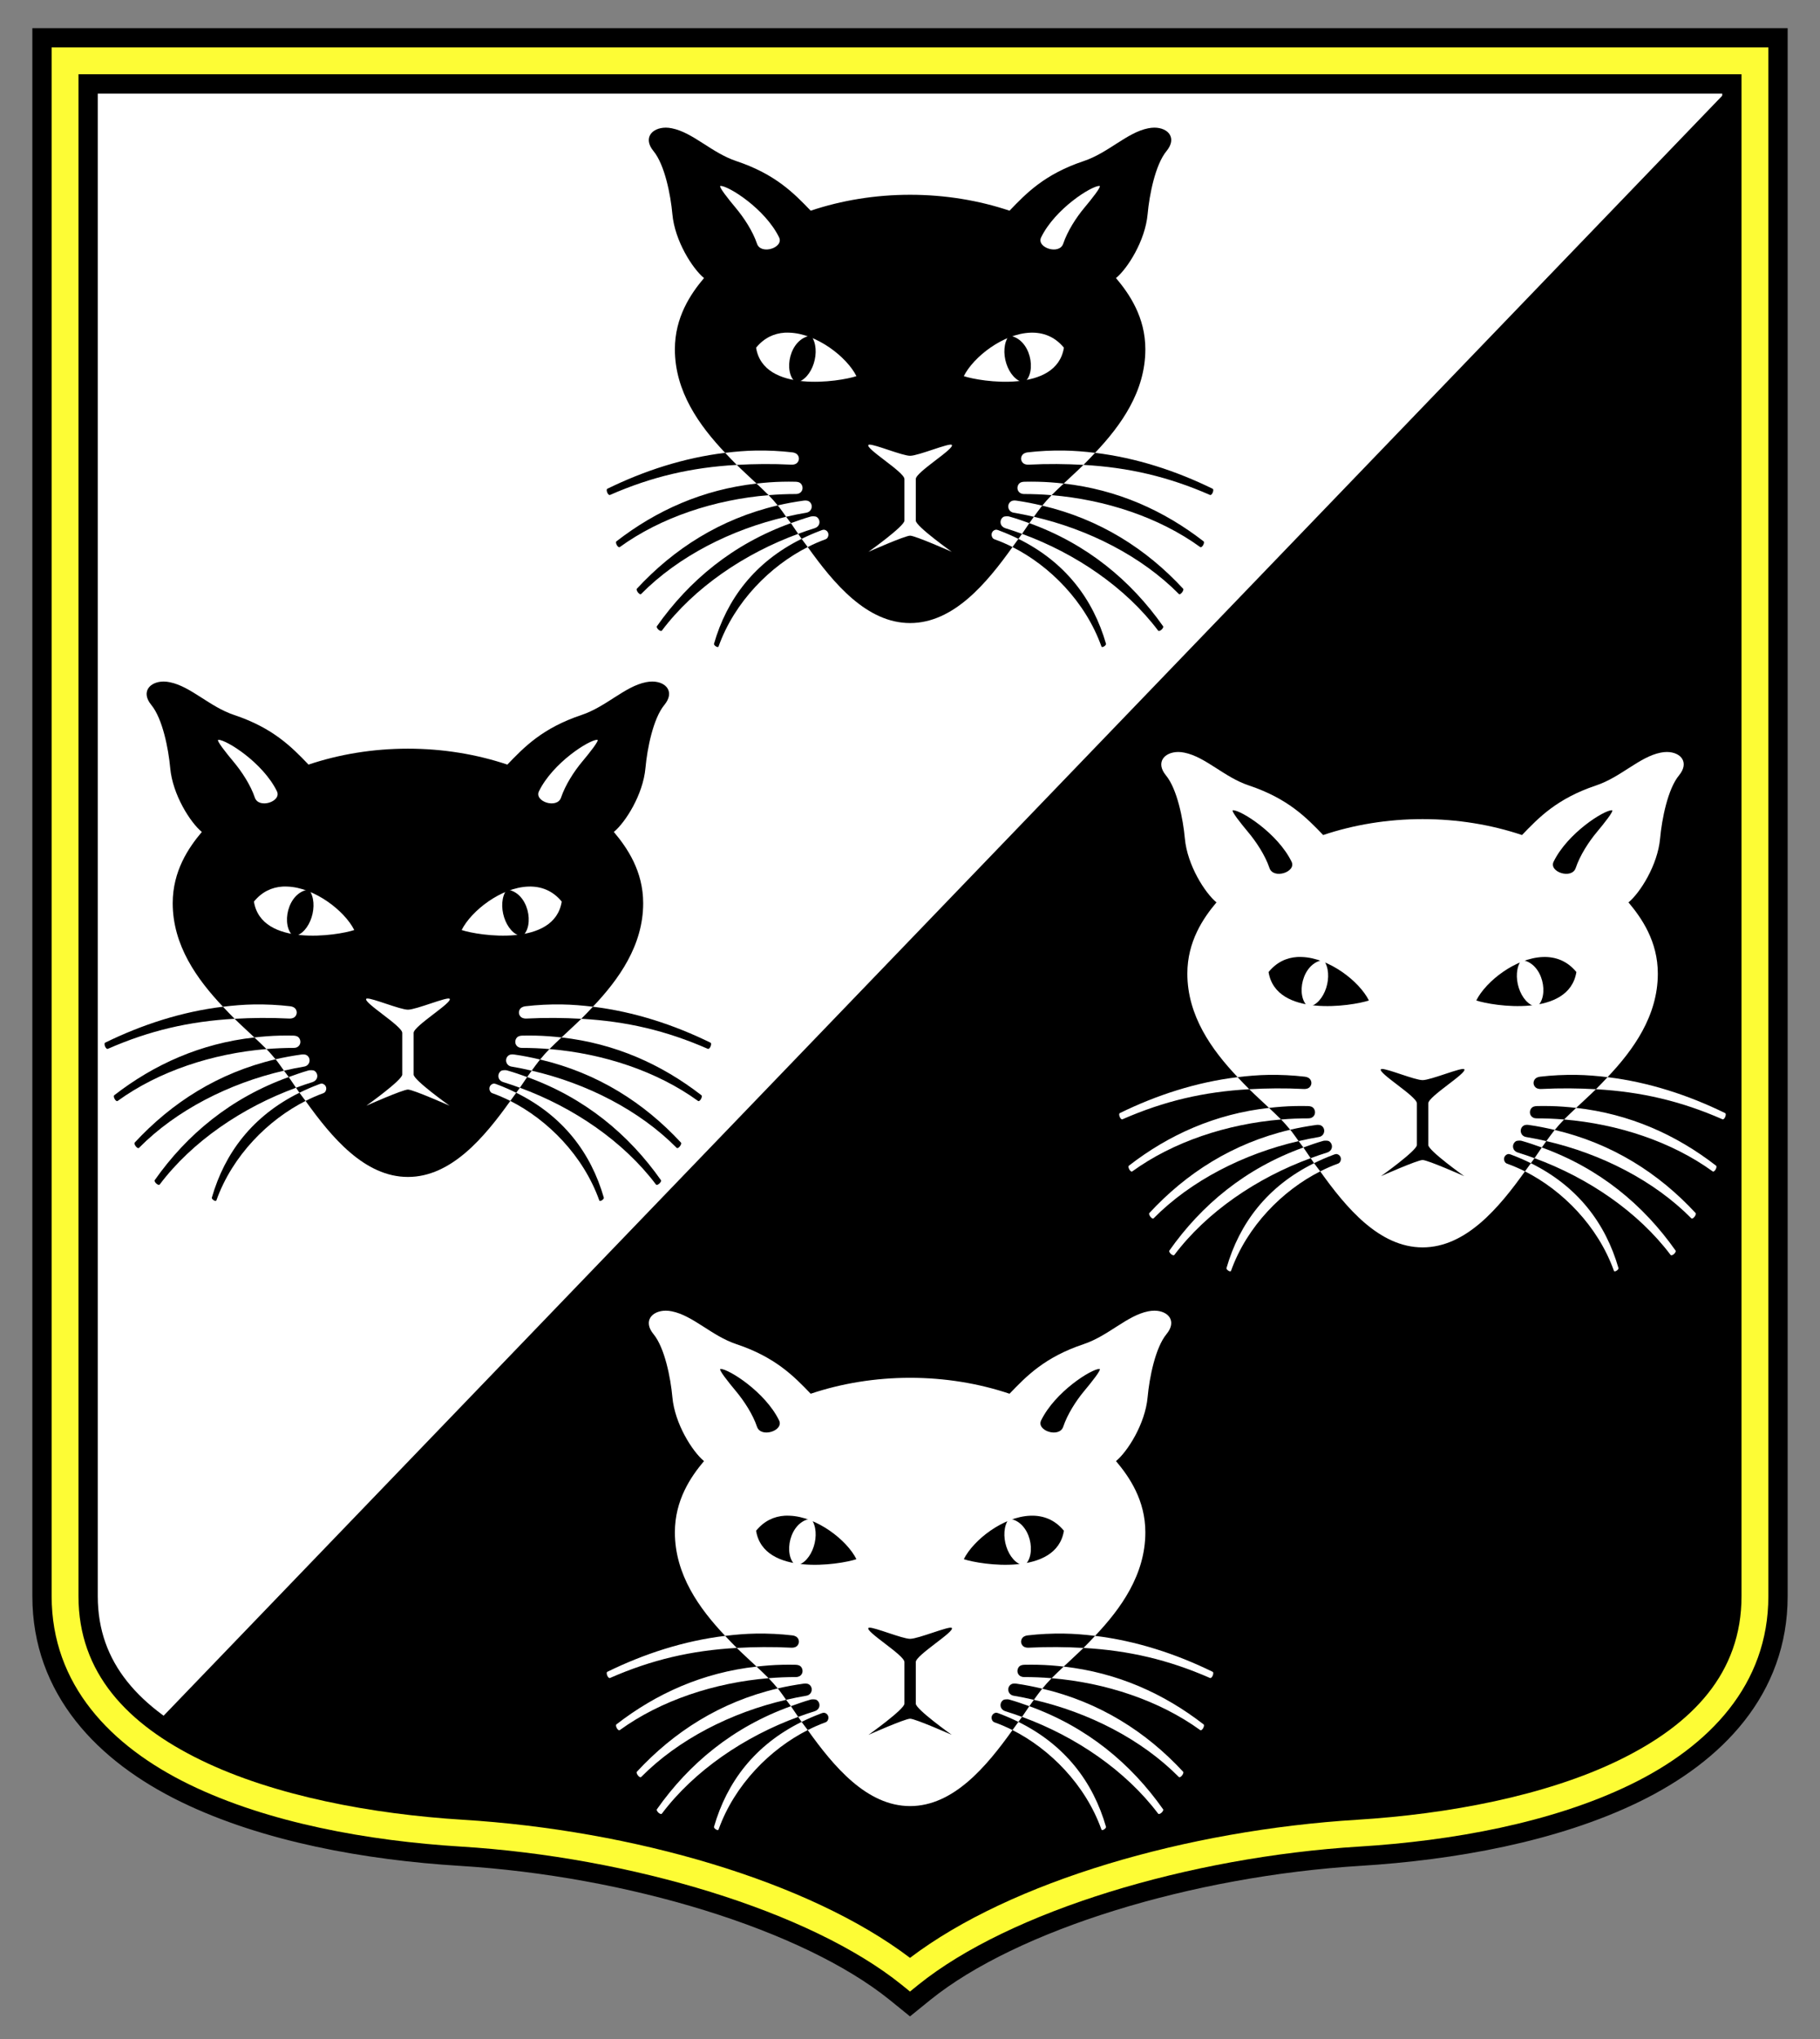 <?xml version="1.0" encoding="UTF-8" standalone="no"?>
<!-- Created with Inkscape (http://www.inkscape.org/) -->
<svg
   xmlns:dc="http://purl.org/dc/elements/1.1/"
   xmlns:cc="http://web.resource.org/cc/"
   xmlns:rdf="http://www.w3.org/1999/02/22-rdf-syntax-ns#"
   xmlns:svg="http://www.w3.org/2000/svg"
   xmlns="http://www.w3.org/2000/svg"
   xmlns:sodipodi="http://sodipodi.sourceforge.net/DTD/sodipodi-0.dtd"
   xmlns:inkscape="http://www.inkscape.org/namespaces/inkscape"
   id="svg2"
   sodipodi:version="0.32"
   inkscape:version="0.45.1"
   width="250"
   height="280"
   version="1.0"
   sodipodi:docbase="C:\Documents and Settings\Flanker\Desktop"
   sodipodi:docname="3°Stormo-Patch.svg"
   inkscape:output_extension="org.inkscape.output.svg.inkscape">
  <rect width="100%" height="100%" fill="#808080" stroke="none"/>
  <defs
     id="defs5" />
  <sodipodi:namedview
     inkscape:window-height="1005"
     inkscape:window-width="1280"
     inkscape:pageshadow="2"
     inkscape:pageopacity="0.0"
     guidetolerance="10.0"
     gridtolerance="10.0"
     objecttolerance="10.0"
     borderopacity="1.0"
     bordercolor="#666666"
     pagecolor="#ffffff"
     id="base"
     inkscape:zoom="0.32"
     inkscape:cx="744.84815"
     inkscape:cy="64.548525"
     inkscape:window-x="0"
     inkscape:window-y="0"
     inkscape:current-layer="svg2"
     inkscape:showpageshadow="false"
     width="250px"
     height="280px" />
  <path
     sodipodi:nodetypes="ccscsccc"
     id="path5308"
     d="M 8.938,10.359 L 8.938,219.203 C 8.938,241.826 38.392,250.194 63.438,251.734 C 87.102,253.19 111.896,260.559 125,271.109 C 138.104,260.559 162.898,253.19 186.562,251.734 C 211.608,250.194 241.063,241.826 241.062,219.203 L 241.062,10.359 L 8.938,10.359 z "
     style="color:#000000;fill:#ffffff;fill-opacity:1;fill-rule:evenodd;stroke:none;stroke-width:3.7;stroke-linecap:square;stroke-linejoin:miter;marker:none;marker-start:none;marker-mid:none;marker-end:none;stroke-miterlimit:4;stroke-dasharray:none;stroke-dashoffset:0;stroke-opacity:1;visibility:visible;display:inline;overflow:visible;enable-background:accumulate" />
  <path
     style="color:#000000;fill:#000000;fill-opacity:1;fill-rule:evenodd;stroke:none;stroke-width:0.6;stroke-linecap:round;stroke-linejoin:round;marker:none;marker-start:none;marker-mid:none;marker-end:none;stroke-miterlimit:4;stroke-dasharray:none;stroke-dashoffset:0;stroke-opacity:1;visibility:visible;display:inline;overflow:visible;enable-background:accumulate"
     d="M 239.25,10.359 L 19.344,238.859 C 30.157,247.092 47.672,250.764 63.438,251.734 C 87.102,253.19 111.896,260.559 125,271.109 C 138.104,260.559 162.898,253.19 186.562,251.734 C 211.608,250.194 241.063,241.826 241.062,219.203 L 241.062,10.359 L 239.25,10.359 z "
     id="path5316" />
  <path
     id="path5314"
     d="M 7.094,6.516 L 7.094,8.359 L 7.094,219.203 C 7.094,231.317 15.15,239.761 26,245.047 C 36.85,250.332 50.629,252.798 63.312,253.578 C 86.674,255.015 111.3,262.448 123.844,272.547 L 125,273.484 L 126.156,272.547 C 138.7,262.448 163.326,255.015 186.688,253.578 C 199.371,252.798 213.15,250.332 224,245.047 C 234.85,239.761 242.906,231.317 242.906,219.203 L 242.906,8.359 L 242.906,6.516 L 241.062,6.516 L 8.938,6.516 L 7.094,6.516 z M 10.781,10.203 L 239.219,10.203 L 239.219,219.203 C 239.219,229.712 232.545,236.764 222.406,241.703 C 212.267,246.642 198.8,249.13 186.438,249.891 C 163.087,251.327 138.872,258.328 125,268.859 C 111.128,258.328 86.913,251.327 63.562,249.891 C 51.2,249.13 37.733,246.642 27.594,241.703 C 17.455,236.764 10.781,229.712 10.781,219.203 L 10.781,10.203 z "
     style="color:#000000;fill:#fdfc35;fill-opacity:1;fill-rule:evenodd;stroke:#000000;stroke-width:5.3;stroke-linecap:square;stroke-linejoin:miter;marker:none;stroke-miterlimit:4;stroke-dasharray:none;stroke-dashoffset:0;stroke-opacity:1;visibility:visible;display:inline;overflow:visible;enable-background:accumulate"
     sodipodi:nodetypes="cccsscccsscccccccccsscsscc" />
  <path
     style="color:#000000;fill:#fdfc35;fill-opacity:1;fill-rule:evenodd;stroke:none;stroke-width:3.7;stroke-linecap:square;stroke-linejoin:miter;marker:none;stroke-miterlimit:4;stroke-dasharray:none;stroke-dashoffset:0;stroke-opacity:1;visibility:visible;display:inline;overflow:visible;enable-background:accumulate"
     d="M 7.094,6.516 L 7.094,8.359 L 7.094,219.203 C 7.094,231.317 15.15,239.761 26,245.047 C 36.85,250.332 50.629,252.798 63.312,253.578 C 86.674,255.015 111.3,262.448 123.844,272.547 L 125,273.484 L 126.156,272.547 C 138.7,262.448 163.326,255.015 186.688,253.578 C 199.371,252.798 213.15,250.332 224,245.047 C 234.85,239.761 242.906,231.317 242.906,219.203 L 242.906,8.359 L 242.906,6.516 L 241.062,6.516 L 8.938,6.516 L 7.094,6.516 z M 10.781,10.203 L 239.219,10.203 L 239.219,219.203 C 239.219,229.712 232.545,236.764 222.406,241.703 C 212.267,246.642 198.8,249.13 186.438,249.891 C 163.087,251.327 138.872,258.328 125,268.859 C 111.128,258.328 86.913,251.327 63.562,249.891 C 51.2,249.13 37.733,246.642 27.594,241.703 C 17.455,236.764 10.781,229.712 10.781,219.203 L 10.781,10.203 z "
     id="path4326"
     sodipodi:nodetypes="cccsscccsscccccccccsscsscc" />
  <g
     id="g4297"
     style="fill:#ffffff"
     transform="translate(-567.297,-823.234)">
    <path
       id="path2306"
       d="M 678.707,1031.781 C 675.728,1032.139 674.82,1036.82 676.613,1038.219 C 678.901,1037.876 680.189,1033.751 678.707,1031.781 z M 705.894,1031.781 C 704.412,1033.751 705.7,1037.876 707.988,1038.219 C 709.781,1036.82 708.873,1032.139 705.894,1031.781 z "
       style="opacity:1;color:#000000;fill:#ffffff;fill-opacity:1;fill-rule:evenodd;stroke:none;stroke-width:0.6;stroke-linecap:round;stroke-linejoin:round;marker:none;marker-start:none;marker-mid:none;marker-end:none;stroke-miterlimit:4;stroke-dasharray:none;stroke-dashoffset:0;stroke-opacity:1;visibility:visible;display:inline;overflow:visible;enable-background:accumulate" />
    <path
       id="path3291"
       d="M 666.906,1047.875 C 661.23,1048.556 655.744,1050.35 650.719,1052.812 C 650.48,1052.929 650.809,1053.781 651.094,1053.656 C 656.818,1051.148 662.279,1049.879 668.5,1049.531 C 667.961,1049.003 667.445,1048.444 666.906,1047.875 z M 717.719,1047.875 C 717.18,1048.444 716.664,1049.003 716.125,1049.531 C 722.335,1049.881 727.783,1051.151 733.5,1053.656 C 733.785,1053.781 734.113,1052.929 733.875,1052.812 C 728.859,1050.354 723.384,1048.559 717.719,1047.875 z M 671.219,1052.094 C 663.827,1052.916 657.433,1055.795 651.969,1060.031 C 651.759,1060.194 652.186,1060.995 652.438,1060.812 C 658.07,1056.733 665.452,1054.302 672.875,1053.688 C 672.382,1053.187 671.801,1052.646 671.219,1052.094 z M 713.406,1052.094 C 712.824,1052.646 712.243,1053.187 711.75,1053.688 C 719.162,1054.306 726.532,1056.738 732.156,1060.812 C 732.408,1060.995 732.835,1060.194 732.625,1060.031 C 727.168,1055.801 720.785,1052.921 713.406,1052.094 z M 674.125,1055.094 C 666.206,1056.954 659.838,1061.073 654.781,1066.531 C 654.601,1066.726 655.157,1067.471 655.375,1067.25 C 660.473,1062.095 667.727,1058.396 675.281,1056.656 C 674.951,1056.196 674.621,1055.709 674.312,1055.312 C 674.256,1055.241 674.185,1055.167 674.125,1055.094 z M 710.469,1055.125 C 710.418,1055.187 710.36,1055.252 710.312,1055.312 C 710,1055.713 709.647,1056.19 709.312,1056.656 C 716.866,1058.396 724.121,1062.095 729.219,1067.25 C 729.437,1067.471 729.993,1066.726 729.812,1066.531 C 724.758,1061.075 718.384,1056.986 710.469,1055.125 z M 675.938,1057.531 C 667.983,1060.394 661.946,1065.418 657.531,1071.688 C 657.378,1071.905 658.032,1072.529 658.219,1072.281 C 662.662,1066.39 669.533,1061.707 676.938,1059 C 676.595,1058.507 676.259,1057.991 675.938,1057.531 z M 708.688,1057.531 C 708.366,1057.991 708.03,1058.507 707.688,1059 C 715.092,1061.707 721.932,1066.389 726.375,1072.281 C 726.562,1072.529 727.215,1071.905 727.062,1071.688 C 722.652,1065.425 716.628,1060.396 708.688,1057.531 z M 677.406,1059.688 C 670.987,1062.856 667.144,1067.944 665.375,1074.094 C 665.314,1074.305 665.914,1074.711 666,1074.469 C 668.205,1068.297 673.126,1063.398 678.25,1060.812 C 677.975,1060.427 677.669,1060.064 677.406,1059.688 z M 707.188,1059.688 C 706.928,1060.059 706.646,1060.432 706.375,1060.812 C 711.497,1063.399 716.39,1068.299 718.594,1074.469 C 718.68,1074.711 719.279,1074.305 719.219,1074.094 C 717.449,1067.944 713.606,1062.856 707.188,1059.688 z "
       style="opacity:1;color:#000000;fill:#ffffff;fill-opacity:1;fill-rule:evenodd;stroke:none;stroke-width:1.7;stroke-linecap:round;stroke-linejoin:round;marker:none;stroke-miterlimit:4;stroke-dasharray:none;stroke-dashoffset:0;stroke-opacity:1;visibility:visible;display:inline;overflow:visible;enable-background:accumulate" />
    <path
       id="path4290"
       d="M 658.75,1003.219 C 656.825,1003.23 655.598,1004.663 657.062,1006.438 C 658.599,1008.299 659.417,1012.435 659.656,1015.094 C 659.987,1018.765 662.42,1022.574 664,1023.875 C 662.161,1026.051 660,1029.252 660,1033.656 C 660,1039.453 663.342,1044.114 666.906,1047.875 C 668.313,1047.706 669.731,1047.584 671.156,1047.562 C 672.813,1047.537 674.485,1047.617 676.156,1047.812 C 676.477,1047.85 676.788,1047.995 676.938,1048.281 C 677.087,1048.568 677.066,1048.895 676.875,1049.156 C 676.684,1049.418 676.354,1049.516 676.031,1049.5 C 673.358,1049.364 670.883,1049.398 668.5,1049.531 C 669.443,1050.456 670.368,1051.286 671.219,1052.094 C 672.371,1051.966 673.55,1051.868 674.75,1051.844 C 675.344,1051.831 675.957,1051.83 676.562,1051.844 C 676.886,1051.851 677.19,1051.922 677.375,1052.188 C 677.56,1052.453 677.593,1052.81 677.438,1053.094 C 677.282,1053.377 676.98,1053.532 676.656,1053.531 C 675.399,1053.53 674.138,1053.583 672.875,1053.688 C 673.356,1054.176 673.763,1054.652 674.125,1055.094 C 675.279,1054.823 676.467,1054.61 677.688,1054.438 C 678.008,1054.392 678.337,1054.425 678.562,1054.656 C 678.788,1054.888 678.858,1055.226 678.75,1055.531 C 678.642,1055.836 678.382,1056.041 678.062,1056.094 C 677.132,1056.247 676.206,1056.443 675.281,1056.656 C 675.496,1056.956 675.713,1057.21 675.938,1057.531 C 676.826,1057.212 677.719,1056.889 678.656,1056.625 C 678.734,1056.603 678.828,1056.597 678.906,1056.594 C 678.985,1056.59 679.049,1056.589 679.125,1056.594 C 679.277,1056.604 679.404,1056.619 679.531,1056.719 C 679.786,1056.918 679.91,1057.246 679.844,1057.562 C 679.778,1057.879 679.528,1058.124 679.219,1058.219 C 678.448,1058.454 677.698,1058.722 676.938,1059 C 677.098,1059.231 677.241,1059.452 677.406,1059.688 C 678.228,1059.282 679.092,1058.903 680,1058.562 C 680.124,1058.516 680.253,1058.456 680.375,1058.438 C 680.497,1058.419 680.602,1058.438 680.719,1058.5 C 680.953,1058.623 681.099,1058.857 681.094,1059.125 C 681.089,1059.394 680.937,1059.662 680.688,1059.75 C 679.87,1060.04 679.066,1060.401 678.25,1060.812 C 681.807,1065.792 686.35,1071.25 692.312,1071.25 C 698.275,1071.25 702.818,1065.792 706.375,1060.812 C 705.557,1060.4 704.725,1060.04 703.906,1059.75 C 703.657,1059.662 703.505,1059.394 703.5,1059.125 C 703.495,1058.857 703.641,1058.623 703.875,1058.5 C 703.934,1058.469 704.006,1058.448 704.062,1058.438 C 704.119,1058.427 704.158,1058.428 704.219,1058.438 C 704.341,1058.456 704.47,1058.516 704.594,1058.562 C 705.501,1058.903 706.365,1059.282 707.188,1059.688 C 707.356,1059.447 707.524,1059.236 707.688,1059 C 706.927,1058.722 706.145,1058.454 705.375,1058.219 C 705.066,1058.124 704.816,1057.879 704.75,1057.562 C 704.684,1057.246 704.808,1056.918 705.062,1056.719 C 705.19,1056.619 705.316,1056.604 705.469,1056.594 C 705.621,1056.583 705.782,1056.581 705.938,1056.625 C 706.884,1056.891 707.791,1057.208 708.688,1057.531 C 708.908,1057.216 709.101,1056.951 709.312,1056.656 C 708.388,1056.443 707.462,1056.247 706.531,1056.094 C 706.212,1056.041 705.951,1055.836 705.844,1055.531 C 705.736,1055.226 705.805,1054.888 706.031,1054.656 C 706.144,1054.541 706.287,1054.469 706.438,1054.438 C 706.588,1054.406 706.746,1054.415 706.906,1054.438 C 708.129,1054.611 709.313,1054.853 710.469,1055.125 C 710.836,1054.673 711.257,1054.188 711.75,1053.688 C 710.477,1053.581 709.205,1053.53 707.938,1053.531 C 707.614,1053.532 707.312,1053.377 707.156,1053.094 C 707,1052.81 707.034,1052.453 707.219,1052.188 C 707.404,1051.922 707.708,1051.851 708.031,1051.844 C 708.637,1051.83 709.25,1051.832 709.844,1051.844 C 711.055,1051.869 712.245,1051.964 713.406,1052.094 C 714.257,1051.286 715.182,1050.456 716.125,1049.531 C 713.734,1049.397 711.245,1049.363 708.562,1049.5 C 708.239,1049.516 707.909,1049.418 707.719,1049.156 C 707.528,1048.895 707.506,1048.568 707.656,1048.281 C 707.806,1047.995 708.116,1047.85 708.438,1047.812 C 710.109,1047.617 711.781,1047.537 713.438,1047.562 C 714.873,1047.584 716.302,1047.704 717.719,1047.875 C 721.283,1044.114 724.625,1039.453 724.625,1033.656 C 724.625,1029.252 722.432,1026.051 720.594,1023.875 C 722.174,1022.574 724.607,1018.765 724.938,1015.094 C 725.177,1012.435 725.995,1008.299 727.531,1006.438 C 728.996,1004.663 727.8,1003.231 725.875,1003.219 C 725.6,1003.217 725.298,1003.253 725,1003.312 C 722.095,1003.892 719.546,1006.68 716.156,1007.812 C 710.779,1009.608 708.26,1012.239 705.969,1014.625 C 701.752,1013.208 697.102,1012.438 692.312,1012.438 C 687.523,1012.438 682.873,1013.208 678.656,1014.625 C 676.365,1012.239 673.815,1009.608 668.438,1007.812 C 665.047,1006.68 662.498,1003.892 659.594,1003.312 C 659.296,1003.253 659.025,1003.217 658.75,1003.219 z M 666.281,1011.219 C 667.377,1011.219 672.387,1014.353 674.312,1018.281 C 675.01,1019.703 671.816,1020.74 671.281,1019.156 C 670.707,1017.453 669.511,1015.614 668.344,1014.219 C 667.399,1013.089 665.893,1011.219 666.281,1011.219 z M 718.312,1011.219 C 718.701,1011.218 717.194,1013.089 716.25,1014.219 C 715.083,1015.614 713.918,1017.453 713.344,1019.156 C 712.809,1020.74 709.615,1019.703 710.312,1018.281 C 712.238,1014.353 717.217,1011.219 718.312,1011.219 z M 675.094,1031.375 C 675.304,1031.362 675.537,1031.368 675.75,1031.375 C 679.498,1031.506 683.616,1034.706 684.938,1037.344 C 682.652,1038.109 672.171,1039.741 671.156,1033.438 C 672.261,1032.087 673.624,1031.467 675.094,1031.375 z M 708.844,1031.375 C 710.548,1031.315 712.175,1031.894 713.438,1033.438 C 712.423,1039.741 701.973,1038.108 699.688,1037.344 C 701.009,1034.707 705.095,1031.506 708.844,1031.375 z M 686.719,1046.75 C 687.451,1046.694 691.245,1048.281 692.312,1048.281 C 693.451,1048.281 697.716,1046.474 698.031,1046.781 C 698.53,1047.266 693.094,1050.514 693.094,1051.469 L 693.094,1057.188 C 693.094,1057.957 698.031,1061.469 698.031,1061.469 C 698.031,1061.469 693.027,1059.25 692.312,1059.25 C 691.598,1059.25 686.594,1061.469 686.594,1061.469 C 686.594,1061.469 691.531,1057.957 691.531,1057.188 L 691.531,1051.469 C 691.531,1050.514 686.095,1047.266 686.594,1046.781 C 686.613,1046.762 686.67,1046.754 686.719,1046.75 z "
       style="opacity:1;color:#000000;fill:#ffffff;fill-opacity:1;fill-rule:evenodd;stroke:none;stroke-width:0.6;stroke-linecap:round;stroke-linejoin:round;marker:none;marker-start:none;marker-mid:none;marker-end:none;stroke-miterlimit:4;stroke-dasharray:none;stroke-dashoffset:0;stroke-opacity:1;visibility:visible;display:inline;overflow:visible;enable-background:accumulate" />
  </g>
  <g
     style="fill:#ffffff"
     id="g4302"
     transform="translate(-496.902,-899.956)">
    <path
       style="opacity:1;color:#000000;fill:#ffffff;fill-opacity:1;fill-rule:evenodd;stroke:none;stroke-width:0.6;stroke-linecap:round;stroke-linejoin:round;marker:none;marker-start:none;marker-mid:none;marker-end:none;stroke-miterlimit:4;stroke-dasharray:none;stroke-dashoffset:0;stroke-opacity:1;visibility:visible;display:inline;overflow:visible;enable-background:accumulate"
       d="M 678.707,1031.781 C 675.728,1032.139 674.82,1036.82 676.613,1038.219 C 678.901,1037.876 680.189,1033.751 678.707,1031.781 z M 705.894,1031.781 C 704.412,1033.751 705.7,1037.876 707.988,1038.219 C 709.781,1036.82 708.873,1032.139 705.894,1031.781 z "
       id="path4304" />
    <path
       style="opacity:1;color:#000000;fill:#ffffff;fill-opacity:1;fill-rule:evenodd;stroke:none;stroke-width:1.7;stroke-linecap:round;stroke-linejoin:round;marker:none;stroke-miterlimit:4;stroke-dasharray:none;stroke-dashoffset:0;stroke-opacity:1;visibility:visible;display:inline;overflow:visible;enable-background:accumulate"
       d="M 666.906,1047.875 C 661.23,1048.556 655.744,1050.35 650.719,1052.812 C 650.48,1052.929 650.809,1053.781 651.094,1053.656 C 656.818,1051.148 662.279,1049.879 668.5,1049.531 C 667.961,1049.003 667.445,1048.444 666.906,1047.875 z M 717.719,1047.875 C 717.18,1048.444 716.664,1049.003 716.125,1049.531 C 722.335,1049.881 727.783,1051.151 733.5,1053.656 C 733.785,1053.781 734.113,1052.929 733.875,1052.812 C 728.859,1050.354 723.384,1048.559 717.719,1047.875 z M 671.219,1052.094 C 663.827,1052.916 657.433,1055.795 651.969,1060.031 C 651.759,1060.194 652.186,1060.995 652.438,1060.812 C 658.07,1056.733 665.452,1054.302 672.875,1053.688 C 672.382,1053.187 671.801,1052.646 671.219,1052.094 z M 713.406,1052.094 C 712.824,1052.646 712.243,1053.187 711.75,1053.688 C 719.162,1054.306 726.532,1056.738 732.156,1060.812 C 732.408,1060.995 732.835,1060.194 732.625,1060.031 C 727.168,1055.801 720.785,1052.921 713.406,1052.094 z M 674.125,1055.094 C 666.206,1056.954 659.838,1061.073 654.781,1066.531 C 654.601,1066.726 655.157,1067.471 655.375,1067.25 C 660.473,1062.095 667.727,1058.396 675.281,1056.656 C 674.951,1056.196 674.621,1055.709 674.312,1055.312 C 674.256,1055.241 674.185,1055.167 674.125,1055.094 z M 710.469,1055.125 C 710.418,1055.187 710.36,1055.252 710.312,1055.312 C 710,1055.713 709.647,1056.19 709.312,1056.656 C 716.866,1058.396 724.121,1062.095 729.219,1067.25 C 729.437,1067.471 729.993,1066.726 729.812,1066.531 C 724.758,1061.075 718.384,1056.986 710.469,1055.125 z M 675.938,1057.531 C 667.983,1060.394 661.946,1065.418 657.531,1071.688 C 657.378,1071.905 658.032,1072.529 658.219,1072.281 C 662.662,1066.39 669.533,1061.707 676.938,1059 C 676.595,1058.507 676.259,1057.991 675.938,1057.531 z M 708.688,1057.531 C 708.366,1057.991 708.03,1058.507 707.688,1059 C 715.092,1061.707 721.932,1066.389 726.375,1072.281 C 726.562,1072.529 727.215,1071.905 727.062,1071.688 C 722.652,1065.425 716.628,1060.396 708.688,1057.531 z M 677.406,1059.688 C 670.987,1062.856 667.144,1067.944 665.375,1074.094 C 665.314,1074.305 665.914,1074.711 666,1074.469 C 668.205,1068.297 673.126,1063.398 678.25,1060.812 C 677.975,1060.427 677.669,1060.064 677.406,1059.688 z M 707.188,1059.688 C 706.928,1060.059 706.646,1060.432 706.375,1060.812 C 711.497,1063.399 716.39,1068.299 718.594,1074.469 C 718.68,1074.711 719.279,1074.305 719.219,1074.094 C 717.449,1067.944 713.606,1062.856 707.188,1059.688 z "
       id="path4306" />
    <path
       style="opacity:1;color:#000000;fill:#ffffff;fill-opacity:1;fill-rule:evenodd;stroke:none;stroke-width:0.6;stroke-linecap:round;stroke-linejoin:round;marker:none;marker-start:none;marker-mid:none;marker-end:none;stroke-miterlimit:4;stroke-dasharray:none;stroke-dashoffset:0;stroke-opacity:1;visibility:visible;display:inline;overflow:visible;enable-background:accumulate"
       d="M 658.75,1003.219 C 656.825,1003.23 655.598,1004.663 657.062,1006.438 C 658.599,1008.299 659.417,1012.435 659.656,1015.094 C 659.987,1018.765 662.42,1022.574 664,1023.875 C 662.161,1026.051 660,1029.252 660,1033.656 C 660,1039.453 663.342,1044.114 666.906,1047.875 C 668.313,1047.706 669.731,1047.584 671.156,1047.562 C 672.813,1047.537 674.485,1047.617 676.156,1047.812 C 676.477,1047.85 676.788,1047.995 676.938,1048.281 C 677.087,1048.568 677.066,1048.895 676.875,1049.156 C 676.684,1049.418 676.354,1049.516 676.031,1049.5 C 673.358,1049.364 670.883,1049.398 668.5,1049.531 C 669.443,1050.456 670.368,1051.286 671.219,1052.094 C 672.371,1051.966 673.55,1051.868 674.75,1051.844 C 675.344,1051.831 675.957,1051.83 676.562,1051.844 C 676.886,1051.851 677.19,1051.922 677.375,1052.188 C 677.56,1052.453 677.593,1052.81 677.438,1053.094 C 677.282,1053.377 676.98,1053.532 676.656,1053.531 C 675.399,1053.53 674.138,1053.583 672.875,1053.688 C 673.356,1054.176 673.763,1054.652 674.125,1055.094 C 675.279,1054.823 676.467,1054.61 677.688,1054.438 C 678.008,1054.392 678.337,1054.425 678.562,1054.656 C 678.788,1054.888 678.858,1055.226 678.75,1055.531 C 678.642,1055.836 678.382,1056.041 678.062,1056.094 C 677.132,1056.247 676.206,1056.443 675.281,1056.656 C 675.496,1056.956 675.713,1057.21 675.938,1057.531 C 676.826,1057.212 677.719,1056.889 678.656,1056.625 C 678.734,1056.603 678.828,1056.597 678.906,1056.594 C 678.985,1056.59 679.049,1056.589 679.125,1056.594 C 679.277,1056.604 679.404,1056.619 679.531,1056.719 C 679.786,1056.918 679.91,1057.246 679.844,1057.562 C 679.778,1057.879 679.528,1058.124 679.219,1058.219 C 678.448,1058.454 677.698,1058.722 676.938,1059 C 677.098,1059.231 677.241,1059.452 677.406,1059.688 C 678.228,1059.282 679.092,1058.903 680,1058.562 C 680.124,1058.516 680.253,1058.456 680.375,1058.438 C 680.497,1058.419 680.602,1058.438 680.719,1058.5 C 680.953,1058.623 681.099,1058.857 681.094,1059.125 C 681.089,1059.394 680.937,1059.662 680.688,1059.75 C 679.87,1060.04 679.066,1060.401 678.25,1060.812 C 681.807,1065.792 686.35,1071.25 692.312,1071.25 C 698.275,1071.25 702.818,1065.792 706.375,1060.812 C 705.557,1060.4 704.725,1060.04 703.906,1059.75 C 703.657,1059.662 703.505,1059.394 703.5,1059.125 C 703.495,1058.857 703.641,1058.623 703.875,1058.5 C 703.934,1058.469 704.006,1058.448 704.062,1058.438 C 704.119,1058.427 704.158,1058.428 704.219,1058.438 C 704.341,1058.456 704.47,1058.516 704.594,1058.562 C 705.501,1058.903 706.365,1059.282 707.188,1059.688 C 707.356,1059.447 707.524,1059.236 707.688,1059 C 706.927,1058.722 706.145,1058.454 705.375,1058.219 C 705.066,1058.124 704.816,1057.879 704.75,1057.562 C 704.684,1057.246 704.808,1056.918 705.062,1056.719 C 705.19,1056.619 705.316,1056.604 705.469,1056.594 C 705.621,1056.583 705.782,1056.581 705.938,1056.625 C 706.884,1056.891 707.791,1057.208 708.688,1057.531 C 708.908,1057.216 709.101,1056.951 709.312,1056.656 C 708.388,1056.443 707.462,1056.247 706.531,1056.094 C 706.212,1056.041 705.951,1055.836 705.844,1055.531 C 705.736,1055.226 705.805,1054.888 706.031,1054.656 C 706.144,1054.541 706.287,1054.469 706.438,1054.438 C 706.588,1054.406 706.746,1054.415 706.906,1054.438 C 708.129,1054.611 709.313,1054.853 710.469,1055.125 C 710.836,1054.673 711.257,1054.188 711.75,1053.688 C 710.477,1053.581 709.205,1053.53 707.938,1053.531 C 707.614,1053.532 707.312,1053.377 707.156,1053.094 C 707,1052.81 707.034,1052.453 707.219,1052.188 C 707.404,1051.922 707.708,1051.851 708.031,1051.844 C 708.637,1051.83 709.25,1051.832 709.844,1051.844 C 711.055,1051.869 712.245,1051.964 713.406,1052.094 C 714.257,1051.286 715.182,1050.456 716.125,1049.531 C 713.734,1049.397 711.245,1049.363 708.562,1049.5 C 708.239,1049.516 707.909,1049.418 707.719,1049.156 C 707.528,1048.895 707.506,1048.568 707.656,1048.281 C 707.806,1047.995 708.116,1047.85 708.438,1047.812 C 710.109,1047.617 711.781,1047.537 713.438,1047.562 C 714.873,1047.584 716.302,1047.704 717.719,1047.875 C 721.283,1044.114 724.625,1039.453 724.625,1033.656 C 724.625,1029.252 722.432,1026.051 720.594,1023.875 C 722.174,1022.574 724.607,1018.765 724.938,1015.094 C 725.177,1012.435 725.995,1008.299 727.531,1006.438 C 728.996,1004.663 727.8,1003.231 725.875,1003.219 C 725.6,1003.217 725.298,1003.253 725,1003.312 C 722.095,1003.892 719.546,1006.68 716.156,1007.812 C 710.779,1009.608 708.26,1012.239 705.969,1014.625 C 701.752,1013.208 697.102,1012.438 692.312,1012.438 C 687.523,1012.438 682.873,1013.208 678.656,1014.625 C 676.365,1012.239 673.815,1009.608 668.438,1007.812 C 665.047,1006.68 662.498,1003.892 659.594,1003.312 C 659.296,1003.253 659.025,1003.217 658.75,1003.219 z M 666.281,1011.219 C 667.377,1011.219 672.387,1014.353 674.312,1018.281 C 675.01,1019.703 671.816,1020.74 671.281,1019.156 C 670.707,1017.453 669.511,1015.614 668.344,1014.219 C 667.399,1013.089 665.893,1011.219 666.281,1011.219 z M 718.312,1011.219 C 718.701,1011.218 717.194,1013.089 716.25,1014.219 C 715.083,1015.614 713.918,1017.453 713.344,1019.156 C 712.809,1020.74 709.615,1019.703 710.312,1018.281 C 712.238,1014.353 717.217,1011.219 718.312,1011.219 z M 675.094,1031.375 C 675.304,1031.362 675.537,1031.368 675.75,1031.375 C 679.498,1031.506 683.616,1034.706 684.938,1037.344 C 682.652,1038.109 672.171,1039.741 671.156,1033.438 C 672.261,1032.087 673.624,1031.467 675.094,1031.375 z M 708.844,1031.375 C 710.548,1031.315 712.175,1031.894 713.438,1033.438 C 712.423,1039.741 701.973,1038.108 699.688,1037.344 C 701.009,1034.707 705.095,1031.506 708.844,1031.375 z M 686.719,1046.75 C 687.451,1046.694 691.245,1048.281 692.312,1048.281 C 693.451,1048.281 697.716,1046.474 698.031,1046.781 C 698.53,1047.266 693.094,1050.514 693.094,1051.469 L 693.094,1057.188 C 693.094,1057.957 698.031,1061.469 698.031,1061.469 C 698.031,1061.469 693.027,1059.25 692.312,1059.25 C 691.598,1059.25 686.594,1061.469 686.594,1061.469 C 686.594,1061.469 691.531,1057.957 691.531,1057.188 L 691.531,1051.469 C 691.531,1050.514 686.095,1047.266 686.594,1046.781 C 686.613,1046.762 686.67,1046.754 686.719,1046.75 z "
       id="path4308" />
  </g>
  <g
     transform="translate(-636.276,-909.629)"
     id="g4310"
     style="fill:#000000">
    <path
       id="path4312"
       d="M 678.707,1031.781 C 675.728,1032.139 674.82,1036.82 676.613,1038.219 C 678.901,1037.876 680.189,1033.751 678.707,1031.781 z M 705.894,1031.781 C 704.412,1033.751 705.7,1037.876 707.988,1038.219 C 709.781,1036.82 708.873,1032.139 705.894,1031.781 z "
       style="opacity:1;color:#000000;fill:#000000;fill-opacity:1;fill-rule:evenodd;stroke:none;stroke-width:0.6;stroke-linecap:round;stroke-linejoin:round;marker:none;marker-start:none;marker-mid:none;marker-end:none;stroke-miterlimit:4;stroke-dasharray:none;stroke-dashoffset:0;stroke-opacity:1;visibility:visible;display:inline;overflow:visible;enable-background:accumulate" />
    <path
       id="path4314"
       d="M 666.906,1047.875 C 661.23,1048.556 655.744,1050.35 650.719,1052.812 C 650.48,1052.929 650.809,1053.781 651.094,1053.656 C 656.818,1051.148 662.279,1049.879 668.5,1049.531 C 667.961,1049.003 667.445,1048.444 666.906,1047.875 z M 717.719,1047.875 C 717.18,1048.444 716.664,1049.003 716.125,1049.531 C 722.335,1049.881 727.783,1051.151 733.5,1053.656 C 733.785,1053.781 734.113,1052.929 733.875,1052.812 C 728.859,1050.354 723.384,1048.559 717.719,1047.875 z M 671.219,1052.094 C 663.827,1052.916 657.433,1055.795 651.969,1060.031 C 651.759,1060.194 652.186,1060.995 652.438,1060.812 C 658.07,1056.733 665.452,1054.302 672.875,1053.688 C 672.382,1053.187 671.801,1052.646 671.219,1052.094 z M 713.406,1052.094 C 712.824,1052.646 712.243,1053.187 711.75,1053.688 C 719.162,1054.306 726.532,1056.738 732.156,1060.812 C 732.408,1060.995 732.835,1060.194 732.625,1060.031 C 727.168,1055.801 720.785,1052.921 713.406,1052.094 z M 674.125,1055.094 C 666.206,1056.954 659.838,1061.073 654.781,1066.531 C 654.601,1066.726 655.157,1067.471 655.375,1067.25 C 660.473,1062.095 667.727,1058.396 675.281,1056.656 C 674.951,1056.196 674.621,1055.709 674.312,1055.312 C 674.256,1055.241 674.185,1055.167 674.125,1055.094 z M 710.469,1055.125 C 710.418,1055.187 710.36,1055.252 710.312,1055.312 C 710,1055.713 709.647,1056.19 709.312,1056.656 C 716.866,1058.396 724.121,1062.095 729.219,1067.25 C 729.437,1067.471 729.993,1066.726 729.812,1066.531 C 724.758,1061.075 718.384,1056.986 710.469,1055.125 z M 675.938,1057.531 C 667.983,1060.394 661.946,1065.418 657.531,1071.688 C 657.378,1071.905 658.032,1072.529 658.219,1072.281 C 662.662,1066.39 669.533,1061.707 676.938,1059 C 676.595,1058.507 676.259,1057.991 675.938,1057.531 z M 708.688,1057.531 C 708.366,1057.991 708.03,1058.507 707.688,1059 C 715.092,1061.707 721.932,1066.389 726.375,1072.281 C 726.562,1072.529 727.215,1071.905 727.062,1071.688 C 722.652,1065.425 716.628,1060.396 708.688,1057.531 z M 677.406,1059.688 C 670.987,1062.856 667.144,1067.944 665.375,1074.094 C 665.314,1074.305 665.914,1074.711 666,1074.469 C 668.205,1068.297 673.126,1063.398 678.25,1060.812 C 677.975,1060.427 677.669,1060.064 677.406,1059.688 z M 707.188,1059.688 C 706.928,1060.059 706.646,1060.432 706.375,1060.812 C 711.497,1063.399 716.39,1068.299 718.594,1074.469 C 718.68,1074.711 719.279,1074.305 719.219,1074.094 C 717.449,1067.944 713.606,1062.856 707.188,1059.688 z "
       style="opacity:1;color:#000000;fill:#000000;fill-opacity:1;fill-rule:evenodd;stroke:none;stroke-width:1.7;stroke-linecap:round;stroke-linejoin:round;marker:none;stroke-miterlimit:4;stroke-dasharray:none;stroke-dashoffset:0;stroke-opacity:1;visibility:visible;display:inline;overflow:visible;enable-background:accumulate" />
    <path
       id="path4316"
       d="M 658.75,1003.219 C 656.825,1003.23 655.598,1004.663 657.062,1006.438 C 658.599,1008.299 659.417,1012.435 659.656,1015.094 C 659.987,1018.765 662.42,1022.574 664,1023.875 C 662.161,1026.051 660,1029.252 660,1033.656 C 660,1039.453 663.342,1044.114 666.906,1047.875 C 668.313,1047.706 669.731,1047.584 671.156,1047.562 C 672.813,1047.537 674.485,1047.617 676.156,1047.812 C 676.477,1047.85 676.788,1047.995 676.938,1048.281 C 677.087,1048.568 677.066,1048.895 676.875,1049.156 C 676.684,1049.418 676.354,1049.516 676.031,1049.5 C 673.358,1049.364 670.883,1049.398 668.5,1049.531 C 669.443,1050.456 670.368,1051.286 671.219,1052.094 C 672.371,1051.966 673.55,1051.868 674.75,1051.844 C 675.344,1051.831 675.957,1051.83 676.562,1051.844 C 676.886,1051.851 677.19,1051.922 677.375,1052.188 C 677.56,1052.453 677.593,1052.81 677.438,1053.094 C 677.282,1053.377 676.98,1053.532 676.656,1053.531 C 675.399,1053.53 674.138,1053.583 672.875,1053.688 C 673.356,1054.176 673.763,1054.652 674.125,1055.094 C 675.279,1054.823 676.467,1054.61 677.688,1054.438 C 678.008,1054.392 678.337,1054.425 678.562,1054.656 C 678.788,1054.888 678.858,1055.226 678.75,1055.531 C 678.642,1055.836 678.382,1056.041 678.062,1056.094 C 677.132,1056.247 676.206,1056.443 675.281,1056.656 C 675.496,1056.956 675.713,1057.21 675.938,1057.531 C 676.826,1057.212 677.719,1056.889 678.656,1056.625 C 678.734,1056.603 678.828,1056.597 678.906,1056.594 C 678.985,1056.59 679.049,1056.589 679.125,1056.594 C 679.277,1056.604 679.404,1056.619 679.531,1056.719 C 679.786,1056.918 679.91,1057.246 679.844,1057.562 C 679.778,1057.879 679.528,1058.124 679.219,1058.219 C 678.448,1058.454 677.698,1058.722 676.938,1059 C 677.098,1059.231 677.241,1059.452 677.406,1059.688 C 678.228,1059.282 679.092,1058.903 680,1058.562 C 680.124,1058.516 680.253,1058.456 680.375,1058.438 C 680.497,1058.419 680.602,1058.438 680.719,1058.5 C 680.953,1058.623 681.099,1058.857 681.094,1059.125 C 681.089,1059.394 680.937,1059.662 680.688,1059.75 C 679.87,1060.04 679.066,1060.401 678.25,1060.812 C 681.807,1065.792 686.35,1071.25 692.312,1071.25 C 698.275,1071.25 702.818,1065.792 706.375,1060.812 C 705.557,1060.4 704.725,1060.04 703.906,1059.75 C 703.657,1059.662 703.505,1059.394 703.5,1059.125 C 703.495,1058.857 703.641,1058.623 703.875,1058.5 C 703.934,1058.469 704.006,1058.448 704.062,1058.438 C 704.119,1058.427 704.158,1058.428 704.219,1058.438 C 704.341,1058.456 704.47,1058.516 704.594,1058.562 C 705.501,1058.903 706.365,1059.282 707.188,1059.688 C 707.356,1059.447 707.524,1059.236 707.688,1059 C 706.927,1058.722 706.145,1058.454 705.375,1058.219 C 705.066,1058.124 704.816,1057.879 704.75,1057.562 C 704.684,1057.246 704.808,1056.918 705.062,1056.719 C 705.19,1056.619 705.316,1056.604 705.469,1056.594 C 705.621,1056.583 705.782,1056.581 705.938,1056.625 C 706.884,1056.891 707.791,1057.208 708.688,1057.531 C 708.908,1057.216 709.101,1056.951 709.312,1056.656 C 708.388,1056.443 707.462,1056.247 706.531,1056.094 C 706.212,1056.041 705.951,1055.836 705.844,1055.531 C 705.736,1055.226 705.805,1054.888 706.031,1054.656 C 706.144,1054.541 706.287,1054.469 706.438,1054.438 C 706.588,1054.406 706.746,1054.415 706.906,1054.438 C 708.129,1054.611 709.313,1054.853 710.469,1055.125 C 710.836,1054.673 711.257,1054.188 711.75,1053.688 C 710.477,1053.581 709.205,1053.53 707.938,1053.531 C 707.614,1053.532 707.312,1053.377 707.156,1053.094 C 707,1052.81 707.034,1052.453 707.219,1052.188 C 707.404,1051.922 707.708,1051.851 708.031,1051.844 C 708.637,1051.83 709.25,1051.832 709.844,1051.844 C 711.055,1051.869 712.245,1051.964 713.406,1052.094 C 714.257,1051.286 715.182,1050.456 716.125,1049.531 C 713.734,1049.397 711.245,1049.363 708.562,1049.5 C 708.239,1049.516 707.909,1049.418 707.719,1049.156 C 707.528,1048.895 707.506,1048.568 707.656,1048.281 C 707.806,1047.995 708.116,1047.85 708.438,1047.812 C 710.109,1047.617 711.781,1047.537 713.438,1047.562 C 714.873,1047.584 716.302,1047.704 717.719,1047.875 C 721.283,1044.114 724.625,1039.453 724.625,1033.656 C 724.625,1029.252 722.432,1026.051 720.594,1023.875 C 722.174,1022.574 724.607,1018.765 724.938,1015.094 C 725.177,1012.435 725.995,1008.299 727.531,1006.438 C 728.996,1004.663 727.8,1003.231 725.875,1003.219 C 725.6,1003.217 725.298,1003.253 725,1003.312 C 722.095,1003.892 719.546,1006.68 716.156,1007.812 C 710.779,1009.608 708.26,1012.239 705.969,1014.625 C 701.752,1013.208 697.102,1012.438 692.312,1012.438 C 687.523,1012.438 682.873,1013.208 678.656,1014.625 C 676.365,1012.239 673.815,1009.608 668.438,1007.812 C 665.047,1006.68 662.498,1003.892 659.594,1003.312 C 659.296,1003.253 659.025,1003.217 658.75,1003.219 z M 666.281,1011.219 C 667.377,1011.219 672.387,1014.353 674.312,1018.281 C 675.01,1019.703 671.816,1020.74 671.281,1019.156 C 670.707,1017.453 669.511,1015.614 668.344,1014.219 C 667.399,1013.089 665.893,1011.219 666.281,1011.219 z M 718.312,1011.219 C 718.701,1011.218 717.194,1013.089 716.25,1014.219 C 715.083,1015.614 713.918,1017.453 713.344,1019.156 C 712.809,1020.74 709.615,1019.703 710.312,1018.281 C 712.238,1014.353 717.217,1011.219 718.312,1011.219 z M 675.094,1031.375 C 675.304,1031.362 675.537,1031.368 675.75,1031.375 C 679.498,1031.506 683.616,1034.706 684.938,1037.344 C 682.652,1038.109 672.171,1039.741 671.156,1033.438 C 672.261,1032.087 673.624,1031.467 675.094,1031.375 z M 708.844,1031.375 C 710.548,1031.315 712.175,1031.894 713.438,1033.438 C 712.423,1039.741 701.973,1038.108 699.688,1037.344 C 701.009,1034.707 705.095,1031.506 708.844,1031.375 z M 686.719,1046.75 C 687.451,1046.694 691.245,1048.281 692.312,1048.281 C 693.451,1048.281 697.716,1046.474 698.031,1046.781 C 698.53,1047.266 693.094,1050.514 693.094,1051.469 L 693.094,1057.188 C 693.094,1057.957 698.031,1061.469 698.031,1061.469 C 698.031,1061.469 693.027,1059.25 692.312,1059.25 C 691.598,1059.25 686.594,1061.469 686.594,1061.469 C 686.594,1061.469 691.531,1057.957 691.531,1057.188 L 691.531,1051.469 C 691.531,1050.514 686.095,1047.266 686.594,1046.781 C 686.613,1046.762 686.67,1046.754 686.719,1046.75 z "
       style="opacity:1;color:#000000;fill:#000000;fill-opacity:1;fill-rule:evenodd;stroke:none;stroke-width:0.6;stroke-linecap:round;stroke-linejoin:round;marker:none;marker-start:none;marker-mid:none;marker-end:none;stroke-miterlimit:4;stroke-dasharray:none;stroke-dashoffset:0;stroke-opacity:1;visibility:visible;display:inline;overflow:visible;enable-background:accumulate" />
  </g>
  <g
     style="fill:#000000"
     id="g4318"
     transform="translate(-567.297,-985.691)">
    <path
       style="opacity:1;color:#000000;fill:#000000;fill-opacity:1;fill-rule:evenodd;stroke:none;stroke-width:0.6;stroke-linecap:round;stroke-linejoin:round;marker:none;marker-start:none;marker-mid:none;marker-end:none;stroke-miterlimit:4;stroke-dasharray:none;stroke-dashoffset:0;stroke-opacity:1;visibility:visible;display:inline;overflow:visible;enable-background:accumulate"
       d="M 678.707,1031.781 C 675.728,1032.139 674.82,1036.82 676.613,1038.219 C 678.901,1037.876 680.189,1033.751 678.707,1031.781 z M 705.894,1031.781 C 704.412,1033.751 705.7,1037.876 707.988,1038.219 C 709.781,1036.82 708.873,1032.139 705.894,1031.781 z "
       id="path4320" />
    <path
       style="opacity:1;color:#000000;fill:#000000;fill-opacity:1;fill-rule:evenodd;stroke:none;stroke-width:1.7;stroke-linecap:round;stroke-linejoin:round;marker:none;stroke-miterlimit:4;stroke-dasharray:none;stroke-dashoffset:0;stroke-opacity:1;visibility:visible;display:inline;overflow:visible;enable-background:accumulate"
       d="M 666.906,1047.875 C 661.23,1048.556 655.744,1050.35 650.719,1052.812 C 650.48,1052.929 650.809,1053.781 651.094,1053.656 C 656.818,1051.148 662.279,1049.879 668.5,1049.531 C 667.961,1049.003 667.445,1048.444 666.906,1047.875 z M 717.719,1047.875 C 717.18,1048.444 716.664,1049.003 716.125,1049.531 C 722.335,1049.881 727.783,1051.151 733.5,1053.656 C 733.785,1053.781 734.113,1052.929 733.875,1052.812 C 728.859,1050.354 723.384,1048.559 717.719,1047.875 z M 671.219,1052.094 C 663.827,1052.916 657.433,1055.795 651.969,1060.031 C 651.759,1060.194 652.186,1060.995 652.438,1060.812 C 658.07,1056.733 665.452,1054.302 672.875,1053.688 C 672.382,1053.187 671.801,1052.646 671.219,1052.094 z M 713.406,1052.094 C 712.824,1052.646 712.243,1053.187 711.75,1053.688 C 719.162,1054.306 726.532,1056.738 732.156,1060.812 C 732.408,1060.995 732.835,1060.194 732.625,1060.031 C 727.168,1055.801 720.785,1052.921 713.406,1052.094 z M 674.125,1055.094 C 666.206,1056.954 659.838,1061.073 654.781,1066.531 C 654.601,1066.726 655.157,1067.471 655.375,1067.25 C 660.473,1062.095 667.727,1058.396 675.281,1056.656 C 674.951,1056.196 674.621,1055.709 674.312,1055.312 C 674.256,1055.241 674.185,1055.167 674.125,1055.094 z M 710.469,1055.125 C 710.418,1055.187 710.36,1055.252 710.312,1055.312 C 710,1055.713 709.647,1056.19 709.312,1056.656 C 716.866,1058.396 724.121,1062.095 729.219,1067.25 C 729.437,1067.471 729.993,1066.726 729.812,1066.531 C 724.758,1061.075 718.384,1056.986 710.469,1055.125 z M 675.938,1057.531 C 667.983,1060.394 661.946,1065.418 657.531,1071.688 C 657.378,1071.905 658.032,1072.529 658.219,1072.281 C 662.662,1066.39 669.533,1061.707 676.938,1059 C 676.595,1058.507 676.259,1057.991 675.938,1057.531 z M 708.688,1057.531 C 708.366,1057.991 708.03,1058.507 707.688,1059 C 715.092,1061.707 721.932,1066.389 726.375,1072.281 C 726.562,1072.529 727.215,1071.905 727.062,1071.688 C 722.652,1065.425 716.628,1060.396 708.688,1057.531 z M 677.406,1059.688 C 670.987,1062.856 667.144,1067.944 665.375,1074.094 C 665.314,1074.305 665.914,1074.711 666,1074.469 C 668.205,1068.297 673.126,1063.398 678.25,1060.812 C 677.975,1060.427 677.669,1060.064 677.406,1059.688 z M 707.188,1059.688 C 706.928,1060.059 706.646,1060.432 706.375,1060.812 C 711.497,1063.399 716.39,1068.299 718.594,1074.469 C 718.68,1074.711 719.279,1074.305 719.219,1074.094 C 717.449,1067.944 713.606,1062.856 707.188,1059.688 z "
       id="path4322" />
    <path
       style="opacity:1;color:#000000;fill:#000000;fill-opacity:1;fill-rule:evenodd;stroke:none;stroke-width:0.6;stroke-linecap:round;stroke-linejoin:round;marker:none;marker-start:none;marker-mid:none;marker-end:none;stroke-miterlimit:4;stroke-dasharray:none;stroke-dashoffset:0;stroke-opacity:1;visibility:visible;display:inline;overflow:visible;enable-background:accumulate"
       d="M 658.75,1003.219 C 656.825,1003.23 655.598,1004.663 657.062,1006.438 C 658.599,1008.299 659.417,1012.435 659.656,1015.094 C 659.987,1018.765 662.42,1022.574 664,1023.875 C 662.161,1026.051 660,1029.252 660,1033.656 C 660,1039.453 663.342,1044.114 666.906,1047.875 C 668.313,1047.706 669.731,1047.584 671.156,1047.562 C 672.813,1047.537 674.485,1047.617 676.156,1047.812 C 676.477,1047.85 676.788,1047.995 676.938,1048.281 C 677.087,1048.568 677.066,1048.895 676.875,1049.156 C 676.684,1049.418 676.354,1049.516 676.031,1049.5 C 673.358,1049.364 670.883,1049.398 668.5,1049.531 C 669.443,1050.456 670.368,1051.286 671.219,1052.094 C 672.371,1051.966 673.55,1051.868 674.75,1051.844 C 675.344,1051.831 675.957,1051.83 676.562,1051.844 C 676.886,1051.851 677.19,1051.922 677.375,1052.188 C 677.56,1052.453 677.593,1052.81 677.438,1053.094 C 677.282,1053.377 676.98,1053.532 676.656,1053.531 C 675.399,1053.53 674.138,1053.583 672.875,1053.688 C 673.356,1054.176 673.763,1054.652 674.125,1055.094 C 675.279,1054.823 676.467,1054.61 677.688,1054.438 C 678.008,1054.392 678.337,1054.425 678.562,1054.656 C 678.788,1054.888 678.858,1055.226 678.75,1055.531 C 678.642,1055.836 678.382,1056.041 678.062,1056.094 C 677.132,1056.247 676.206,1056.443 675.281,1056.656 C 675.496,1056.956 675.713,1057.21 675.938,1057.531 C 676.826,1057.212 677.719,1056.889 678.656,1056.625 C 678.734,1056.603 678.828,1056.597 678.906,1056.594 C 678.985,1056.59 679.049,1056.589 679.125,1056.594 C 679.277,1056.604 679.404,1056.619 679.531,1056.719 C 679.786,1056.918 679.91,1057.246 679.844,1057.562 C 679.778,1057.879 679.528,1058.124 679.219,1058.219 C 678.448,1058.454 677.698,1058.722 676.938,1059 C 677.098,1059.231 677.241,1059.452 677.406,1059.688 C 678.228,1059.282 679.092,1058.903 680,1058.562 C 680.124,1058.516 680.253,1058.456 680.375,1058.438 C 680.497,1058.419 680.602,1058.438 680.719,1058.5 C 680.953,1058.623 681.099,1058.857 681.094,1059.125 C 681.089,1059.394 680.937,1059.662 680.688,1059.75 C 679.87,1060.04 679.066,1060.401 678.25,1060.812 C 681.807,1065.792 686.35,1071.25 692.312,1071.25 C 698.275,1071.25 702.818,1065.792 706.375,1060.812 C 705.557,1060.4 704.725,1060.04 703.906,1059.75 C 703.657,1059.662 703.505,1059.394 703.5,1059.125 C 703.495,1058.857 703.641,1058.623 703.875,1058.5 C 703.934,1058.469 704.006,1058.448 704.062,1058.438 C 704.119,1058.427 704.158,1058.428 704.219,1058.438 C 704.341,1058.456 704.47,1058.516 704.594,1058.562 C 705.501,1058.903 706.365,1059.282 707.188,1059.688 C 707.356,1059.447 707.524,1059.236 707.688,1059 C 706.927,1058.722 706.145,1058.454 705.375,1058.219 C 705.066,1058.124 704.816,1057.879 704.75,1057.562 C 704.684,1057.246 704.808,1056.918 705.062,1056.719 C 705.19,1056.619 705.316,1056.604 705.469,1056.594 C 705.621,1056.583 705.782,1056.581 705.938,1056.625 C 706.884,1056.891 707.791,1057.208 708.688,1057.531 C 708.908,1057.216 709.101,1056.951 709.312,1056.656 C 708.388,1056.443 707.462,1056.247 706.531,1056.094 C 706.212,1056.041 705.951,1055.836 705.844,1055.531 C 705.736,1055.226 705.805,1054.888 706.031,1054.656 C 706.144,1054.541 706.287,1054.469 706.438,1054.438 C 706.588,1054.406 706.746,1054.415 706.906,1054.438 C 708.129,1054.611 709.313,1054.853 710.469,1055.125 C 710.836,1054.673 711.257,1054.188 711.75,1053.688 C 710.477,1053.581 709.205,1053.53 707.938,1053.531 C 707.614,1053.532 707.312,1053.377 707.156,1053.094 C 707,1052.81 707.034,1052.453 707.219,1052.188 C 707.404,1051.922 707.708,1051.851 708.031,1051.844 C 708.637,1051.83 709.25,1051.832 709.844,1051.844 C 711.055,1051.869 712.245,1051.964 713.406,1052.094 C 714.257,1051.286 715.182,1050.456 716.125,1049.531 C 713.734,1049.397 711.245,1049.363 708.562,1049.5 C 708.239,1049.516 707.909,1049.418 707.719,1049.156 C 707.528,1048.895 707.506,1048.568 707.656,1048.281 C 707.806,1047.995 708.116,1047.85 708.438,1047.812 C 710.109,1047.617 711.781,1047.537 713.438,1047.562 C 714.873,1047.584 716.302,1047.704 717.719,1047.875 C 721.283,1044.114 724.625,1039.453 724.625,1033.656 C 724.625,1029.252 722.432,1026.051 720.594,1023.875 C 722.174,1022.574 724.607,1018.765 724.938,1015.094 C 725.177,1012.435 725.995,1008.299 727.531,1006.438 C 728.996,1004.663 727.8,1003.231 725.875,1003.219 C 725.6,1003.217 725.298,1003.253 725,1003.312 C 722.095,1003.892 719.546,1006.68 716.156,1007.812 C 710.779,1009.608 708.26,1012.239 705.969,1014.625 C 701.752,1013.208 697.102,1012.438 692.312,1012.438 C 687.523,1012.438 682.873,1013.208 678.656,1014.625 C 676.365,1012.239 673.815,1009.608 668.438,1007.812 C 665.047,1006.68 662.498,1003.892 659.594,1003.312 C 659.296,1003.253 659.025,1003.217 658.75,1003.219 z M 666.281,1011.219 C 667.377,1011.219 672.387,1014.353 674.312,1018.281 C 675.01,1019.703 671.816,1020.74 671.281,1019.156 C 670.707,1017.453 669.511,1015.614 668.344,1014.219 C 667.399,1013.089 665.893,1011.219 666.281,1011.219 z M 718.312,1011.219 C 718.701,1011.218 717.194,1013.089 716.25,1014.219 C 715.083,1015.614 713.918,1017.453 713.344,1019.156 C 712.809,1020.74 709.615,1019.703 710.312,1018.281 C 712.238,1014.353 717.217,1011.219 718.312,1011.219 z M 675.094,1031.375 C 675.304,1031.362 675.537,1031.368 675.75,1031.375 C 679.498,1031.506 683.616,1034.706 684.938,1037.344 C 682.652,1038.109 672.171,1039.741 671.156,1033.438 C 672.261,1032.087 673.624,1031.467 675.094,1031.375 z M 708.844,1031.375 C 710.548,1031.315 712.175,1031.894 713.438,1033.438 C 712.423,1039.741 701.973,1038.108 699.688,1037.344 C 701.009,1034.707 705.095,1031.506 708.844,1031.375 z M 686.719,1046.75 C 687.451,1046.694 691.245,1048.281 692.312,1048.281 C 693.451,1048.281 697.716,1046.474 698.031,1046.781 C 698.53,1047.266 693.094,1050.514 693.094,1051.469 L 693.094,1057.188 C 693.094,1057.957 698.031,1061.469 698.031,1061.469 C 698.031,1061.469 693.027,1059.25 692.312,1059.25 C 691.598,1059.25 686.594,1061.469 686.594,1061.469 C 686.594,1061.469 691.531,1057.957 691.531,1057.188 L 691.531,1051.469 C 691.531,1050.514 686.095,1047.266 686.594,1046.781 C 686.613,1046.762 686.67,1046.754 686.719,1046.75 z "
       id="path4324" />
  </g>
</svg>

